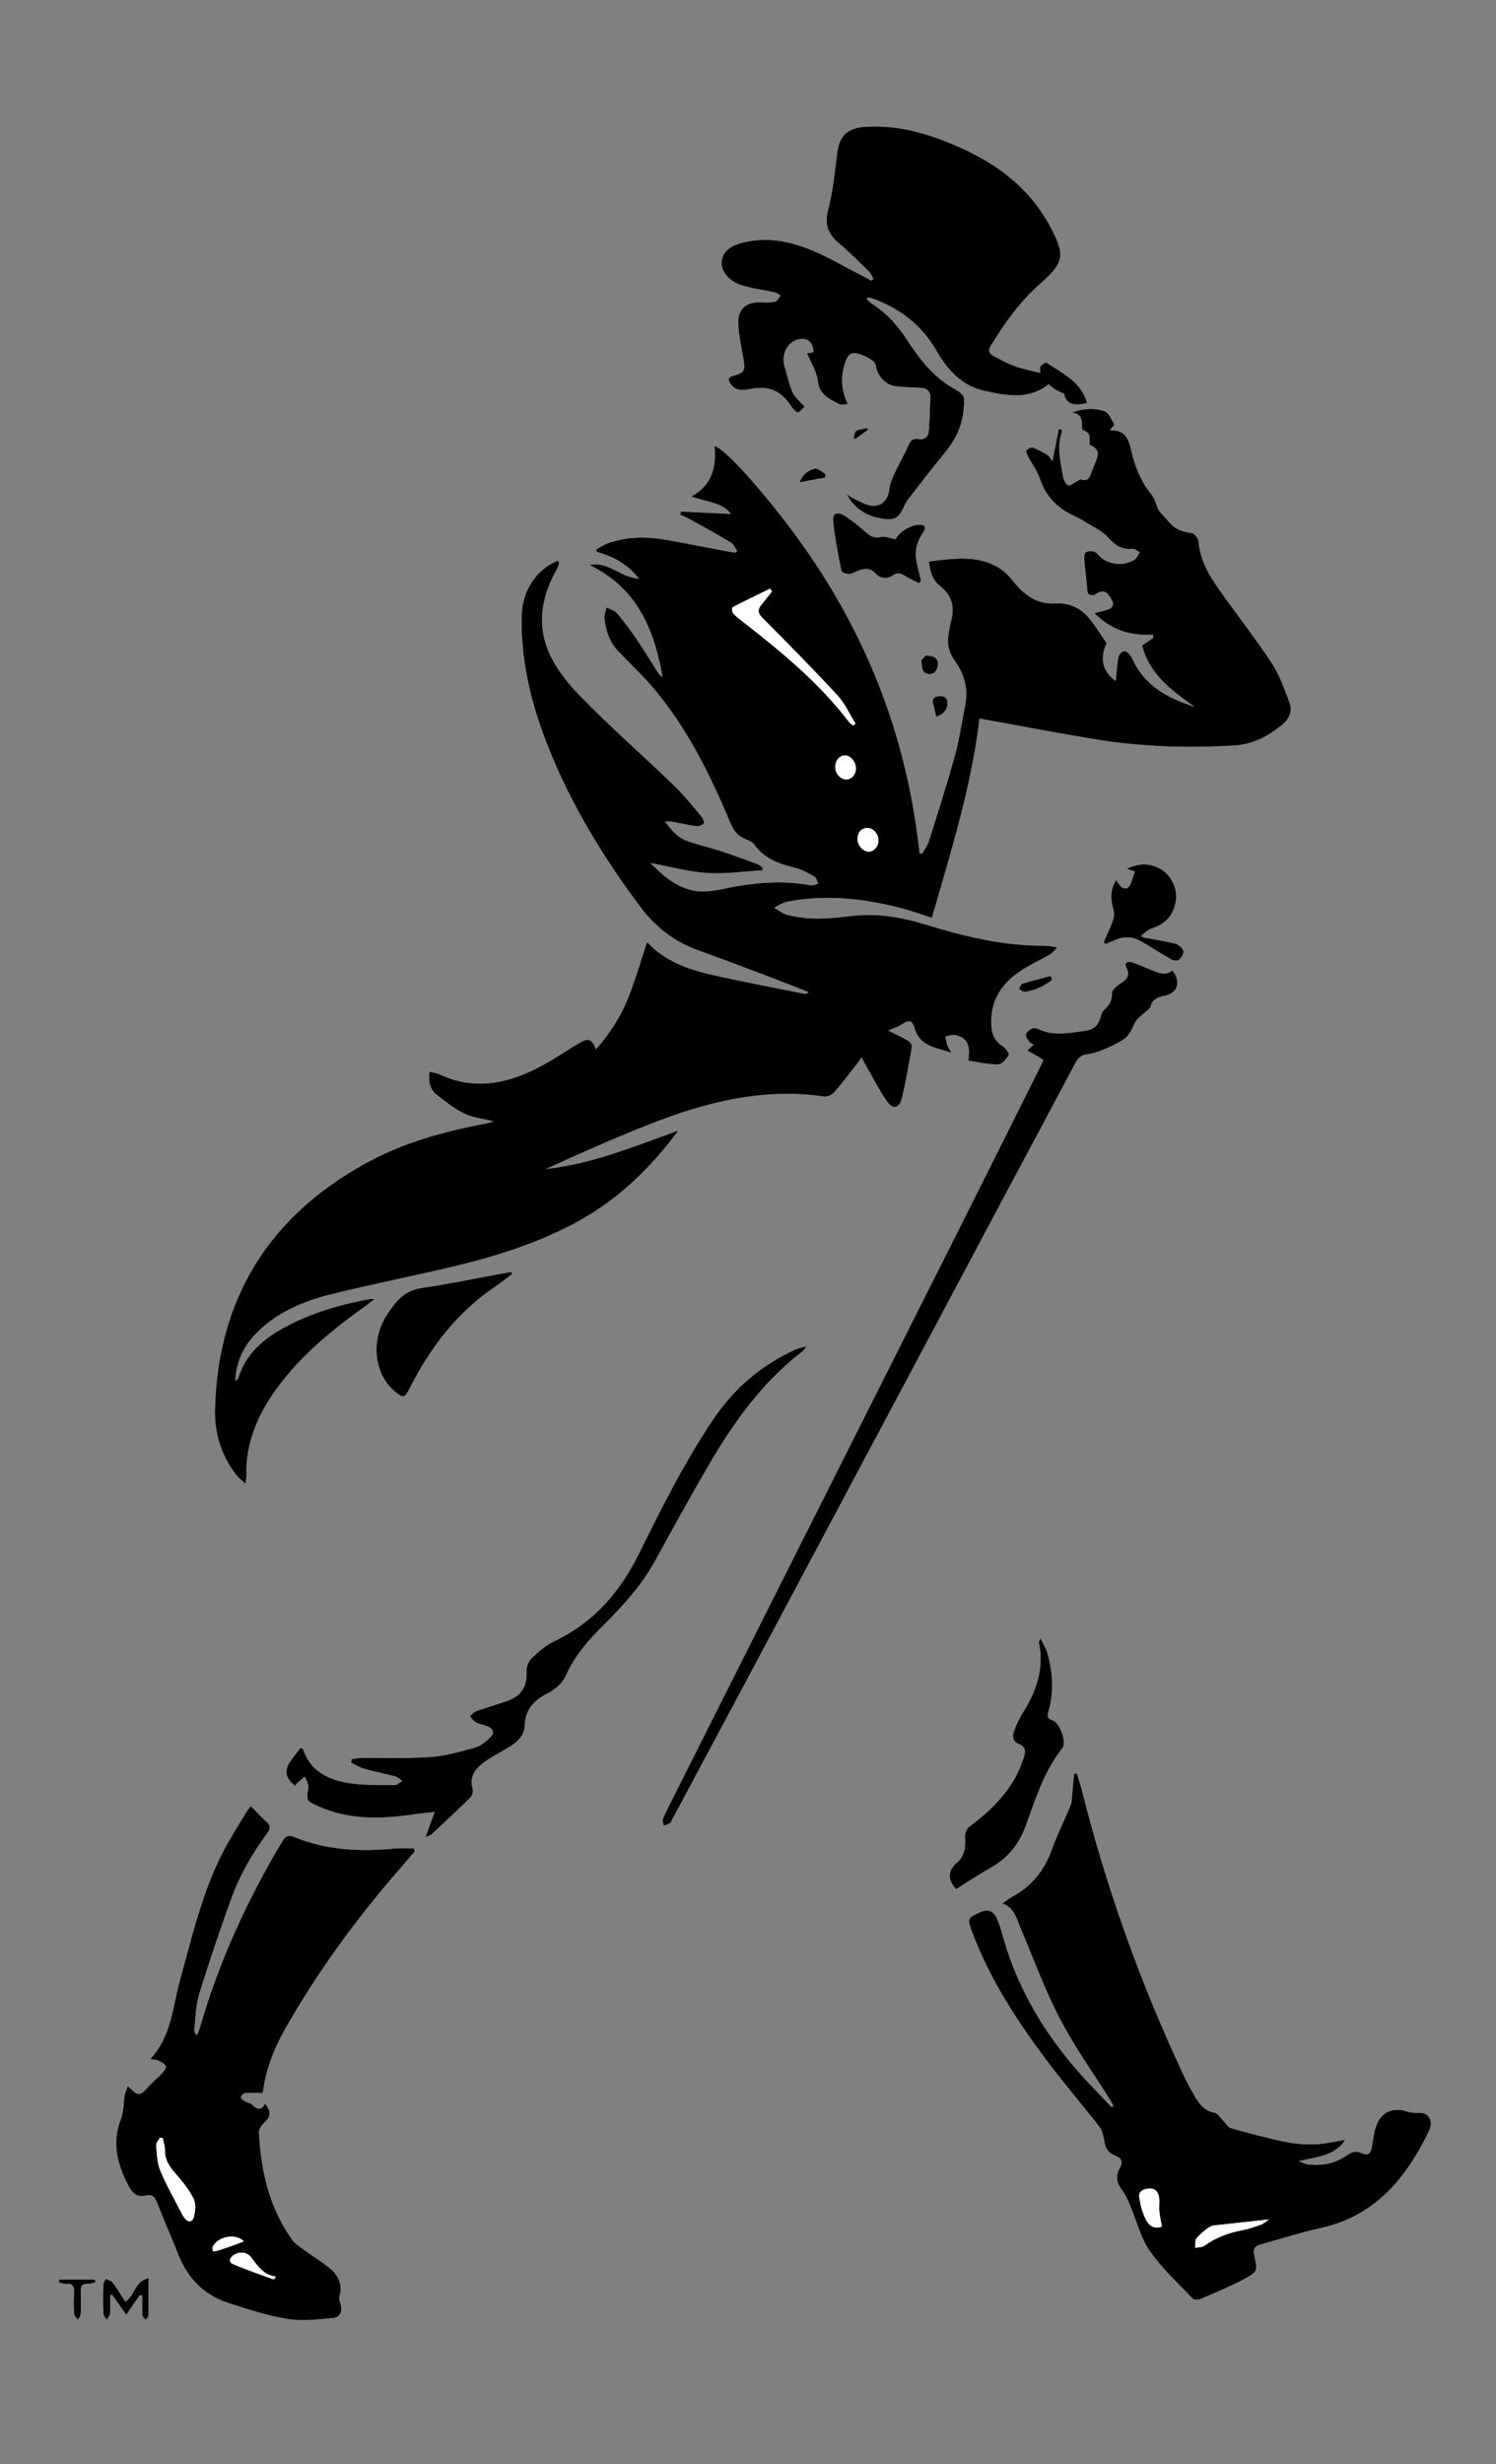 <?xml version="1.0" encoding="utf-8"?>
<!-- Generator: Adobe Illustrator 16.0.0, SVG Export Plug-In . SVG Version: 6.00 Build 0)  -->
<!DOCTYPE svg PUBLIC "-//W3C//DTD SVG 1.1//EN" "http://www.w3.org/Graphics/SVG/1.1/DTD/svg11.dtd">
<svg version="1.1" id="Capa_1" xmlns:x="http://ns.adobe.com/Extensibility/1.0/" xmlns:i="http://ns.adobe.com/AdobeIllustrator/10.0/" xmlns:graph="http://ns.adobe.com/Graphs/1.0/"
	 xmlns="http://www.w3.org/2000/svg" xmlns:xlink="http://www.w3.org/1999/xlink" x="0px" y="0px" width="263px" height="433px"
	 viewBox="0 0 263 433" enable-background="new 0 0 263 433" xml:space="preserve">
<rect x="0" y="0" width="263" height="433" fill="#808080" stroke="none"/>
<g>
	<path fill-rule="evenodd" clip-rule="evenodd" fill="#FFFFFF" d="M163.824,161.299c3.405-11.753,6.983-23.27,8.377-35.027
		c6.903,1.244,13.555,2.518,20.232,3.625c8.14,1.35,16.344,1.605,24.575,1.108c3.234-0.196,5.93-1.612,8.363-3.617
		c1.28-1.055,1.939-2.428,1.287-4.06c-0.907-2.259-1.678-4.642-2.991-6.655c-2.618-4.013-5.584-7.797-8.371-11.701
		c-2.12-2.968-4.287-5.909-4.58-9.765c-0.041-0.548-0.684-1.415-1.159-1.5c-1.645-0.293-2.982-0.625-4.182-2.128
		c-0.7-0.877-1.662-1.528-2.021-2.723c-0.208-0.695-0.498-1.425-0.947-1.98c-1.879-2.324-2.928-5.03-3.573-7.875
		c-0.445-1.963-1.128-3.424-3.439-3.369c-0.113,0.003-0.229-0.123-0.246-0.133c0.313-0.365,0.808-0.794,0.746-0.896
		c-0.494-0.841-0.939-2.073-1.692-2.332c-1.856-0.637-3.85-0.508-5.77,0.247c1.43,0.117,1.787,1.005,1.776,2.212
		c-0.002,0.305,0.041,0.854,0.16,0.882c1.503,0.35,1.187,1.538,1.178,2.527c1.458,0.667,1.729,1.348,1.16,2.748
		c-0.277,0.677-0.532,1.364-0.803,2.043c-0.328,0.814-0.544,1.753-1.822,1.31c-0.201-0.07-0.534,0.237-0.807,0.369
		c-0.511,0.248-1.2,0.825-1.487,0.667c-0.456-0.249-0.82-0.962-0.91-1.529c-0.423-2.63-1.137-5.27-0.171-7.936
		c0.031-0.084-0.089-0.223-0.138-0.336c-0.145-0.022-0.288-0.045-0.432-0.067c-0.363,1.805-0.726,3.61-1.127,5.606
		c-0.378-0.467-0.573-0.874-0.895-1.069c-0.806-0.49-1.64-0.967-2.523-1.275c-0.31-0.107-0.915,0.199-1.157,0.499
		c-0.135,0.169,0.149,0.739,0.329,1.084c0.679,1.303,1.595,2.521,2.052,3.894c0.987,2.958,2.9,4.972,5.63,6.323
		c0.744,0.368,1.502,0.721,2.202,1.162c1.44,0.904,3.094,1.639,4.198,2.86c1.226,1.354,2.397,2.143,4.237,1.954
		c0.405-0.042,0.859,0.376,1.29,0.582c-0.289,0.437-0.487,1.001-0.886,1.286c-1.639,1.171-4.409,0.974-5.943-0.349
		c-0.385-0.332-0.69-0.837-1.13-0.998c-0.447-0.164-1.109-0.159-1.499,0.071c-0.263,0.155-0.319,0.839-0.291,1.275
		c0.087,1.322,0.259,2.638,0.397,3.956c0.07,0.683,0.051,1.393,0.256,2.03c0.064,0.198,0.88,0.408,1.109,0.253
		c1.374-0.928,2.021-0.839,2.895,0.567c0.682,1.095,0.479,1.68-0.74,2.066c-0.558,0.177-1.133,0.3-2.14,0.561
		c2.987,3.026,6.39,4.015,10.316,3.783c-0.002,0.192-0.005,0.385-0.008,0.578c-0.645,0.443-1.29,0.886-1.926,1.322
		c1.273,5.089,5.224,7.938,9.225,10.773c-4.297-1.375-8.13-3.323-10.433-7.396c-0.318-0.563-0.534-1.193-0.914-1.706
		c-0.242-0.329-0.727-0.717-1.059-0.679c-0.346,0.041-0.823,0.508-0.919,0.875c-0.231,0.882-0.282,1.812-0.39,2.724
		c-0.06,0.503-0.089,1.011-0.145,1.649c-2.497-1.794-2.772-4.197-1.587-6.619c-1.2-1.727-2.068-3.233-3.186-4.526
		c-1.453-1.681-3.457-2.62-5.656-2.484c-3.412,0.211-5.651-1.469-7.625-3.936c-0.734-0.917-1.612-1.82-2.614-2.405
		c-3.851-2.245-7.981-1.507-12.181-1.035c0.184,1.757,0.646,3.28,1.936,4.289c2.154,1.684,2.645,3.762,1.933,6.282
		c-0.175,0.62-0.226,1.272-0.359,1.905c-0.384,1.813-0.072,3.429,1.043,4.973c1.688,2.338,2.397,4.965,1.819,7.858
		c-0.588,2.941-1.008,5.929-1.803,8.813c-1.397,5.061-3.004,10.065-4.577,15.076c-0.243,0.771-0.78,1.452-1.181,2.175
		c-0.149-0.038-0.299-0.075-0.448-0.113c-0.975-9.061-2.942-17.889-6.015-26.457c-3.1-8.645-7.25-16.771-12.306-24.425
		c-5.889-8.912-15.511-20.19-17.729-20.658c0.323,3.674-0.405,6.925-4.102,8.856c1.4,0.493,2.614,0.715,3.775,1.099
		c1.124,0.371,2.321,0.715,3.178,1.976c-3.085-0.148-5.928-0.285-8.767-0.421c-0.034,0.188-0.068,0.377-0.103,0.565
		c0.557,0.257,1.136,0.477,1.669,0.774c2.405,1.337,4.822,2.661,7.181,4.079c0.5,0.299,0.776,0.97,1.157,1.47
		c-0.094,0.109-0.187,0.219-0.278,0.329c-0.394-0.054-0.788-0.089-1.177-0.163c-3.809-0.716-7.605-1.496-11.426-2.141
		c-3.362-0.568-6.721-0.477-9.97,0.708c-0.679,0.248-1.292,0.682-1.936,1.03c0.015,0.136,0.031,0.271,0.046,0.406
		c2.865,0.813,5.396,2.109,7.473,4.743c-3.299-0.215-5.398-3.142-8.722-2.409c8.38,3.984,11.393,11.337,12.872,19.671
		c-0.442-0.24-0.712-0.594-0.951-0.967c-1.19-1.87-2.323-3.777-3.571-5.607c-1.091-1.598-2.25-3.159-3.5-4.634
		c-0.422-0.497-1.216-0.677-1.839-1.002c-0.129,0.643-0.423,1.304-0.358,1.927c0.223,2.147,0.873,4.149,2.42,5.761
		c2.143,2.231,4.409,4.359,6.389,6.726c5.835,6.971,9.787,15.046,13.288,23.355c0.553,1.31,1.226,2.329,2.568,2.887
		c0.628,0.261,1.366,0.569,1.735,1.085c1.779,2.493,4.395,3.343,7.178,4.042c1.177,0.294,2.289,0.923,3.354,1.535
		c0.342,0.197,0.435,0.825,0.643,1.256c-0.463,0.089-0.95,0.324-1.382,0.245c-4.427-0.812-8.817-0.552-13.22,0.225
		c-2.611,0.461-5.195,1.333-7.927,0.572c-2.815-0.785-4.87-2.576-6.949-4.708c3.458,0.645,6.652,1.552,9.892,1.76
		c3.239,0.207,6.522-0.284,9.784-0.468c0.018-0.151,0.035-0.302,0.051-0.452c-0.323-0.229-0.616-0.542-0.977-0.674
		c-2.199-0.805-4.402-1.608-6.629-2.335c-1.965-0.641-4.009-1.061-5.931-1.808c-1.484-0.577-2.521-1.816-3.629-3.308
		c0.629,0,0.902-0.042,1.16,0.006c1.447,0.272,2.884,0.617,4.341,0.817c0.42,0.058,1.031-0.172,1.293-0.488
		c0.15-0.181-0.116-0.891-0.384-1.205c-1.583-1.86-3.109-3.789-4.859-5.48c-5.572-5.386-11.439-10.481-16.809-16.058
		c-6.5-6.754-8.603-13.469-3.63-22.188c0.161-0.282,0.176-0.646,0.26-0.972c-0.092-0.094-0.184-0.188-0.276-0.282
		c-0.649,0.358-1.351,0.646-1.939,1.086c-3.035,2.268-4.353,5.34-4.389,9.107c-0.069,6.933,1.391,13.603,3.726,20.038
		c4.012,11.061,10.029,21.049,17.037,30.468c2.667,3.587,5.977,6.23,10.201,7.749c3.908,1.403,7.79,2.877,11.674,4.344
		c2.611,0.987,5.206,2.018,7.811,3.029c-0.301,0.303-0.521,0.339-0.729,0.297c-5.517-1.117-11.056-2.144-16.541-3.403
		c-3.466-0.795-6.841-1.966-9.654-4.301c-0.575-0.477-1.094-1.021-1.471-1.376c-1.12,3.355-2.07,6.727-3.376,9.955
		c-1.307,3.228-3.202,6.159-5.59,8.865c-0.734-1.801-1.387-2.027-2.9-1.117c-2.293,1.379-4.513,2.894-6.873,4.149
		c-5.701,3.031-11.586,4.274-17.778,1.377c-0.54-0.253-1.173-0.309-1.763-0.456c0.017,0.714-0.095,1.463,0.089,2.131
		c0.176,0.644,0.526,1.371,1.031,1.767c1.576,1.236,3.159,2.542,4.937,3.42c1.484,0.733,3.247,0.904,5.257,1.419
		c-0.737,0.195-1.147,0.333-1.569,0.413c-7.288,1.378-14.391,3.339-20.931,6.944c-16.995,9.367-25.956,23.728-26.487,43.166
		c-0.115,4.227,1.104,8.226,3.771,11.643c0.385,0.494,0.913,0.876,1.584,1.507c0.1-0.69,0.181-0.956,0.171-1.218
		c-0.195-5.862,1.972-10.916,5.349-15.539c4.364-5.975,10.038-10.541,16.011-14.779c0.31-0.221,0.596-0.477,1.142-0.914
		c-0.521,0-0.698-0.027-0.864,0.004c-5.249,0.961-10.324,2.443-15.037,5.013c-3.718,2.028-6.755,4.673-8.047,8.898
		c-0.041,0.13-0.219,0.216-0.501,0.479c0.138-3.77,1.737-6.594,4.24-8.943c3.608-3.387,8.076-5.184,12.764-6.336
		c6.944-1.707,13.963-3.1,20.923-4.744c7.786-1.838,15.388-4.206,22.448-8.099c7-3.861,12.587-9.255,17.521-15.903
		c-7.808,2.824-15.26,5.889-23.318,6.772c6.055-2.744,12.11-5.451,18.274-7.875c9.849-3.872,19.941-6.438,30.684-4.858
		c0.551,0.082,1.374-0.313,1.762-0.757c1.422-1.628,2.715-3.368,4.05-5.071c0.232-0.294,0.435-0.611,0.735-1.042
		c0.247,0.451,0.377,0.692,0.512,0.93c1.281,2.236,2.436,4.561,3.891,6.678c1.122,1.632,2.254,1.388,2.711-0.526
		c0.707-2.957,1.226-5.96,1.739-8.958c0.056-0.326-0.36-0.896-0.706-1.097c-1.116-0.65-2.301-1.18-3.441-1.747
		c0.902-0.404,1.698-0.64,2.355-1.081c1.234-0.829,1.842-0.819,2.252,0.623c0.953,3.349,3.939,3.418,6.441,4.345
		c-0.154-0.474-0.479-0.815-0.633-1.221c-0.198-0.519-0.262-1.09-0.382-1.639c0.599-0.091,1.242-0.372,1.786-0.239
		c2.064,0.505,2.659,1.669,2.243,4.497c1.747,0.25,3.504,0.678,5.256,0.661c0.653-0.006,1.415-0.973,1.875-1.668
		c0.131-0.198-0.516-1.151-0.998-1.465c-1.222-0.8-1.902-1.853-2.039-3.277c-0.405-4.239,1.411-7.458,4.777-9.807
		c1.732-1.208,3.702-2.068,5.53-3.146c0.479-0.282,0.826-0.787,1.234-1.189c-1.363-0.329-2.49-0.307-3.618-0.332
		c-6.713-0.146-13.157-1.744-19.525-3.7c-4.282-1.315-8.593-2.047-13.092-1.499c-3.762,0.459-7.552,0.789-11.28-0.222
		c-0.804-0.217-1.5-0.824-2.244-1.25c0.761-0.356,1.488-0.884,2.291-1.041c6.704-1.317,13.318-0.582,19.863,1.084
		C160.112,160.017,161.921,160.693,163.824,161.299z M176.225,334.494c2.219,0.852,2.505,2.74,3.2,4.373
		c2.258,5.301,4.226,10.75,6.876,15.848c2.545,4.896,5.802,9.424,8.739,14.117c0.253,0.402,0.476,0.824,0.711,1.238
		c-0.105,0.076-0.212,0.154-0.318,0.232c-0.999-1.047-1.986-2.105-2.996-3.141c-6.854-7.041-12.253-14.998-15.369-24.389
		c-0.596-1.793-1.009-3.652-1.7-5.404c-0.613-1.553-1.691-1.947-2.96-1.377c-2.288,1.027-2.367,1.174-1.635,3.166
		c3.218,8.771,8.313,16.455,13.919,23.822c2.768,3.637,5.75,7.105,8.547,10.721c0.519,0.668,0.729,1.645,0.885,2.514
		c0.201,1.111,0.513,2.016,1.67,2.484c1.52,0.617,1.704,1.045,0.967,2.5c-0.74,1.459-0.363,2.594,0.586,3.805
		c0.626,0.799,1.006,1.811,1.41,2.762c1.116,2.617,1.787,5.531,3.378,7.809c2.117,3.037,4.918,5.6,7.483,8.313
		c0.245,0.26,0.973,0.318,1.345,0.16c2.578-1.107,5.187-2.176,7.663-3.488c2.476-1.313,2.491-1.447,1.886-4.182
		c-0.265-1.195,0.089-1.688,1.173-1.979c3.517-0.947,6.987-2.084,10.538-2.869c9.542-2.111,14.97-8.746,18.962-16.982
		c0.892-1.838-0.021-3.338-1.7-3.252c-0.696,0.037-1.438-0.027-2.098-0.236c-2.657-0.84-4.702,0.127-5.535,2.803
		c-0.343,1.092-0.462,2.254-0.68,3.389c-0.261,1.34-0.637,1.604-1.876,1.092c-0.924-0.383-1.614-0.209-2.416,0.363
		c-2.08,1.486-4.462,1.936-6.977,1.641c-0.492-0.057-0.958-0.332-1.591-0.563c1.752-0.404,3.284-0.637,4.731-1.121
		c1.727-0.578,2.972-1.703,3.401-2.629c-1.641,0.268-3.354,0.713-5.083,0.781c-1.785,0.07-3.622-0.045-5.369-0.408
		c-3.239-0.67-6.439-1.545-9.631-2.426c-0.471-0.131-0.795-0.77-1.195-1.164c-0.55-0.541-1.043-1.424-1.678-1.547
		c-1.652-0.318-2.543-1.395-3.309-2.672c-0.712-1.184-1.388-2.398-1.977-3.648c-7.659-16.287-13.709-33.152-18.075-50.619
		c-0.226-0.9-0.544-1.777-0.819-2.664c-0.164,0.014-0.328,0.027-0.49,0.041c-0.107,1.207-0.207,2.418-0.325,3.625
		c-0.064,0.633-0.038,1.314-0.271,1.885c-1.083,2.645-2.374,5.207-3.342,7.891c-1.321,3.654-3.569,6.412-6.991,8.238
		C177.389,333.613,176.948,333.988,176.225,334.494z M141.883,62.079c0.705,1.732,1.715,3.276,1.908,4.916
		c0.283,2.425,2.032,3.114,3.709,4.008c0.357,0.192,0.904,0.028,1.548,0.028c-1.177-2.477-1.262-4.772-0.529-7.108
		c0.603-1.924,1.265-2.251,3.165-1.485c0.594,0.239,1.169,0.559,1.694,0.925c0.27,0.188,0.54,0.542,0.585,0.854
		c0.274,1.877,1.708,3.459,3.578,3.676c1.462,0.171,2.946,0.157,4.418,0.268c1.02,0.076,1.636,0.625,1.603,1.698
		c-0.061,1.889-0.139,3.778-0.243,5.666c-0.066,1.165-0.648,1.81-1.892,1.623c-0.95-0.144-1.374,0.305-1.743,1.157
		c-0.703,1.623-1.615,3.153-2.356,4.761c-0.426,0.926-0.88,1.91-0.985,2.903c-0.207,1.975-1.468,3.23-3.409,2.844
		c-1.05-0.208-2.022-0.822-3.015-1.287c-0.375-0.174-0.705-0.445-1.055-0.671c1.371,2.637,3.626,3.922,6.369,4.313
		c2.147,0.307,2.838-0.216,3.786-2.329c0.188-0.418,0.424-0.826,0.707-1.188c2.07-2.656,4.109-5.341,6.261-7.934
		c1.813-2.188,3.086-4.547,3.386-7.428c0.291-2.809,0.367-2.815-2.002-4.201c-3.499-2.047-5.838-5.198-7.996-8.49
		c-1.592-2.432-3.479-4.532-5.927-6.118c-0.388-0.251-0.719-0.593-1.118-0.93c0.255-0.172,0.338-0.276,0.398-0.263
		c0.312,0.069,0.622,0.146,0.921,0.258c4.7,1.76,8.45,4.685,10.974,9.072c1.979,3.438,4.496,6.219,8.575,7.101
		c3.816,0.825,7.64,1.605,11.164-1.199c0.408,0.327,0.807,0.713,1.267,0.997c0.457,0.282,0.976,0.463,1.457,0.685
		c0.27,1.71,1.622,2.263,3.95,1.631c0.016-0.044,0.054-0.094,0.042-0.13c-1.045-3.663-4.316-5.09-7.102-6.986
		c-0.145-0.1-0.809,0.348-1.046,0.675c-0.173,0.234-0.034,0.694-0.034,1.148c-1.576-0.406-3.07-0.68-4.482-1.189
		c-1.322-0.478-2.577-1.165-3.819-1.836c-0.785-0.423-0.871-1.026-0.362-1.842c2.427-3.887,5.007-7.613,8.499-10.681
		c4.476-3.932,4.595-5.125,1.778-10.413c-0.196-0.367-0.416-0.72-0.633-1.075c-3.865-6.416-9.715-10.366-16.461-13.177
		c-4.858-2.025-9.856-3.368-15.197-3.05c-3.266,0.194-4.682,1.582-5.069,4.799c-0.396,3.292-0.726,6.628-1.566,9.818
		c-0.671,2.55-0.028,4.217,1.86,5.813c1.864,1.577,3.589,3.319,5.337,5.027c0.342,0.333,0.512,0.841,0.761,1.269
		c-0.108,0.107-0.215,0.213-0.321,0.319c-0.626-0.327-1.249-0.661-1.879-0.982c-2.95-1.506-5.816-3.221-8.877-4.458
		c-3.756-1.519-7.729-2.279-11.789-1.257c-1.716,0.433-3.444,1.111-3.793,3.179c-0.267,1.583,1.025,3.454,3.209,4.22
		c1.927,0.676,4.018,0.879,6.024,1.333c0.394,0.089,0.744,0.375,1.114,0.571c-0.301,0.366-0.545,0.96-0.913,1.052
		c-0.786,0.195-1.64,0.203-2.457,0.155c-2.643-0.157-4.212,1.159-4.069,3.818c0.111,2.101,0.585,4.184,0.935,6.269
		c0.313,1.871,0.086,2.326-1.7,2.782c-1.116,0.284-1.066,0.846-0.491,1.588c0.839,1.083,2.035,1.04,3.172,0.807
		c3.416-0.7,5.602,0.196,7.487,3.126c0.268,0.417,0.931,1.052,1.106,0.966c0.542-0.269,0.938-0.835,1.145-1.041
		c-0.849-0.967-1.706-1.606-2.089-2.458c-0.617-1.369-0.891-2.889-1.365-4.328c-0.712-2.156,0.251-4.386,2.199-4.978
		c1.662-0.506,2.863,0.46,2.79,2.242C142.541,61.988,142.104,62.049,141.883,62.079z M26.407,361.84
		c0.558,0.102,1.036,0.096,1.419,0.281c0.506,0.246,1.206,0.57,1.324,0.998c0.101,0.367-0.437,0.986-0.806,1.389
		c-0.65,0.709-1.438,1.293-2.078,2.012c-1.708,1.914-1.904,1.943-3.776,0.074c-0.204,0.564-0.465,1.055-0.557,1.576
		c-0.246,1.4-0.16,2.916-0.669,4.203c-1.674,4.232-0.621,8.02,1.36,11.809c0.707,1.35,1.522,1.984,3.02,1.648
		c1.032-0.23,1.568,0.182,1.96,1.199c1.192,3.096,2.539,6.135,3.764,9.221c1.628,4.102,4.444,7.033,8.63,8.412
		c3.447,1.139,6.947,2.262,10.513,2.85c2.584,0.426,5.329,0.1,7.976-0.156c1.391-0.131,1.795-1.271,1.346-2.611
		c-0.123-0.367-0.25-0.816-0.152-1.164c0.596-2.109-0.188-3.764-1.771-5.027c-1.584-1.262-3.324-2.326-4.966-3.52
		c-0.586-0.426-1.193-0.891-1.608-1.471c-4.01-5.609-5.442-12.039-5.816-18.773c-0.031-0.545,0.394-1.273,0.833-1.654
		c1.221-1.061,1.391-1.957,0.268-3.451c-0.69,1.291-1.458,1.014-2.311,0.164c-0.303-0.303-0.847-0.344-1.238-0.578
		c-0.288-0.172-0.708-0.467-0.702-0.697c0.007-0.264,0.404-0.711,0.663-0.736c0.981-0.086,1.976-0.033,3.121-0.033
		c-0.034,0.104,0.048-0.059,0.071-0.232c0.537-3.797,1.847-7.355,3.709-10.664c5.839-10.379,12.869-19.918,20.694-28.883
		c0.773-0.887,1.535-1.783,2.301-2.676c-0.054-0.174-0.108-0.346-0.162-0.521c-1.089,0-2.186-0.088-3.266,0.016
		c-6.092,0.572-12.089,0.346-17.829-2.049c-0.999-0.416-1.51-0.104-2.019,0.746c-6.16,10.307-11.151,21.127-14.48,32.688
		c-0.144,0.498-0.376,0.969-0.566,1.453c-0.366-0.393-0.483-0.736-0.444-1.061c0.247-2.059,0.248-4.201,0.849-6.156
		c1.722-5.592,3.61-11.135,5.588-16.643c1.504-4.189,3.71-8.041,6.359-11.627c0.528-0.713,0.719-1.316-0.084-2.025
		c-0.947-0.832-1.784-1.787-2.766-2.789c-0.182,0.232-0.492,0.557-0.718,0.932c-1.354,2.254-2.786,4.467-4.009,6.791
		c-3.755,7.129-5.541,14.934-7.68,22.621C30.36,352.543,30.189,357.809,26.407,361.84z M183.414,186.214
		c-0.121,0.316-0.196,0.58-0.318,0.821c-4.724,9.449-9.436,18.904-14.179,28.343c-9.635,19.169-19.288,38.329-28.933,57.495
		c-7.053,14.014-14.097,28.033-21.145,42.049c-0.786,1.566-1.595,3.123-2.309,4.721c-0.141,0.313,0.111,0.803,0.182,1.209
		c0.381-0.168,0.798-0.289,1.131-0.527c0.201-0.145,0.271-0.471,0.401-0.715c4.527-8.461,9.063-16.916,13.579-25.385
		c10.854-20.355,21.7-40.715,32.545-61.078c8.283-15.555,16.55-31.121,24.865-46.659c0.276-0.516,0.958-1.057,1.513-1.133
		c2.299-0.316,4.301-1.294,6.297-2.379c1.267-0.688,1.816-1.712,2.37-3.021c0.478-1.128,1.816-1.891,2.772-2.818
		c0.03-0.029,0.038-0.083,0.05-0.128c0.308-1.212,1.059-1.741,2.327-1.97c2.504-0.45,3.136-2.419,1.544-4.522
		c-1.265,1.07-2.503,0.423-3.75-0.081c-1.149-0.466-2.278-0.999-3.461-1.356c-0.711-0.216-1.292,0.181-0.87,0.983
		c0.746,1.418,0.007,2.078-1.073,2.789c-0.61,0.401-1.461,1.093-1.456,1.646c0.016,1.316-0.491,2.181-1.398,2.985
		c-0.255,0.225-0.43,0.604-0.516,0.944c-0.45,1.777-1.18,2.506-2.953,2.747c-2.738,0.372-5.487,0.943-8.166-0.352
		c-0.307-0.149-0.804-0.213-1.072-0.063c-0.433,0.24-0.965,0.649-1.046,1.067c-0.074,0.382,0.36,0.892,0.641,1.299
		c0.127,0.187,0.42,0.261,0.732,0.439c-0.378,0.359-0.661,0.628-1.112,1.058C181.575,185.171,182.432,185.657,183.414,186.214z
		 M61.811,309.152c-0.024,0.205-0.048,0.41-0.073,0.613c0.761,0.365,1.491,0.846,2.291,1.07c1.819,0.514,3.682,0.869,5.508,1.359
		c0.431,0.115,0.787,0.506,1.177,0.77c-0.438,0.256-0.88,0.734-1.316,0.73c-2.667-0.031-5.373,0.08-7.99-0.338
		c-3.623-0.576-6.842-2.029-8.136-5.951c-0.032-0.098-0.211-0.148-0.431-0.287c-0.561,0.738-1.119,1.457-1.659,2.191
		c-1.296,1.76-1.088,3.123,0.731,4.553c0.091-0.158,0.146-0.342,0.268-0.451c0.457-0.412,0.937-0.799,1.407-1.195
		c0.222,0.648,0.711,1.34,0.616,1.938c-0.354,2.234-0.451,2.281,1.689,3.248c5.39,2.432,11.021,2.301,16.709,1.457
		c1.153-0.17,2.317-0.27,3.812-0.439c-0.593,1.629-1.046,2.875-1.606,4.418c0.578-0.246,0.865-0.291,1.04-0.455
		c2.292-2.143,4.593-4.277,6.825-6.482c0.329-0.326,0.547-1.064,0.423-1.5c-0.7-2.469,0.729-3.855,2.474-5.041
		c1.333-0.906,2.793-1.621,4.15-2.492c1.313-0.846,2.486-1.893,2.516-3.596c0.052-2.82,1.665-4.473,3.982-5.658
		c1.485-0.758,2.684-1.824,3.365-3.357c1.475-3.314,3.81-5.975,6.344-8.488c3.518-3.486,6.838-7.119,9.253-11.502
		c3.118-5.658,6.208-11.333,9.478-16.904c4.41-7.524,9.45-14.564,16.491-19.932c0.16-0.123,0.25-0.342,0.624-0.873
		c-0.921,0.283-1.487,0.391-1.996,0.624c-5.98,2.737-10.773,6.832-14.446,12.319c-4.973,7.427-8.982,15.375-12.916,23.365
		c-3.32,6.742-7.915,12.18-14.84,15.48c-1.505,0.717-2.86,1.859-4.079,3.023c-0.583,0.559-0.999,1.641-0.947,2.451
		c0.171,2.631-1.005,4.236-3.361,5.084c-1.775,0.637-3.601,1.133-5.378,1.768c-0.461,0.164-0.823,0.607-1.231,0.924
		c0.365,0.375,0.669,0.861,1.109,1.096c0.601,0.318,1.319,0.406,1.962,0.656c1.098,0.426,1.345,1.186,0.5,2
		c-0.745,0.719-1.639,1.473-2.599,1.742c-2.564,0.715-5.178,1.48-7.812,1.67c-4.08,0.295-8.192,0.121-12.292,0.168
		C62.901,308.934,62.357,309.074,61.811,309.152z M182.897,287.867c-0.184,0.543-0.279,0.676-0.257,0.783
		c0.965,4.5-0.416,8.453-2.753,12.219c-0.628,1.01-1.159,2.104-1.579,3.219c-0.34,0.895-0.372,1.939,0.743,2.352
		c1.187,0.438,1.297,1.307,0.995,2.219c-0.443,1.344-0.97,2.689-1.672,3.912c-1.913,3.336-4.652,5.941-7.699,8.232
		c-0.774,0.58-1.08,1.189-1.007,2.205c0.118,1.627-0.137,3.244-1.503,4.396c-1.532,1.295-1.62,2.945-0.077,4.584
		c2.076-1.291,4.143-2.67,6.295-3.896c2.868-1.639,4.768-4.061,5.886-7.088c1.774-4.795,3.254-9.707,6.508-13.816
		c0.809-1.021-0.482-4.465-1.717-4.861c-0.897-0.287-0.987-0.756-0.748-1.563c1.026-3.471,0.78-6.938-0.209-10.365
		C183.877,289.617,183.401,288.904,182.897,287.867z M90.069,223.879c-0.05-0.099-0.101-0.197-0.151-0.296
		c-0.223,0.01-0.452-0.005-0.669,0.035c-5.03,0.922-10.04,1.972-15.097,2.722c-2.28,0.34-3.801,1.454-5.056,3.197
		c-0.431,0.597-0.879,1.187-1.262,1.814c-2.727,4.473-1.996,10.261,1.657,13.233c1.423,1.157,1.652,1.106,2.485-0.54
		c3.612-7.145,8.331-13.357,15.032-17.911C88.056,225.422,89.05,224.633,90.069,223.879z M194.021,165.582
		c0.107,0.104,0.217,0.208,0.324,0.312c0.494-0.197,1-0.367,1.48-0.597c1.515-0.728,3.075-0.773,4.525,0.006
		c1.896,1.02,3.683,2.243,5.56,3.302c0.376,0.212,1.136,0.29,1.38,0.064c0.418-0.385,0.881-1.153,0.752-1.589
		c-0.156-0.522-0.855-1.098-1.421-1.24c-1.889-0.475-3.822-0.766-5.738-1.128c-0.079-0.108-0.159-0.218-0.239-0.327
		c0.605-0.416,1.158-1.004,1.828-1.217c2.397-0.763,3.822-2.327,4.235-4.785c0.362-2.169-0.771-4.57-2.684-5.665
		c-1.879-1.075-3.793-1.077-5.918-0.041c0.625,0.211,1.021,0.344,1.403,0.474c-0.291,0.844-0.492,1.587-0.796,2.285
		c-0.37,0.841-1.012,0.88-1.665,0.335c-0.297-0.248-0.483-0.629-0.841-1.114c-1.049,1.747-1.001,3.381-0.481,5.12
		c0.175,0.588,0.155,1.335-0.048,1.915C195.215,163.02,194.584,164.289,194.021,165.582z M161.542,102.472
		c0.128-0.132,0.253-0.265,0.38-0.397c-0.105-0.427-0.217-0.853-0.313-1.28c-0.195-0.852-0.45-1.697-0.558-2.561
		c-0.209-1.668,0.238-3.179,1.175-4.588c0.306-0.46,0.841-1.283-0.335-1.438c-1.517-0.202-3.935,1.331-4.43,2.551
		c-0.918-0.158-1.842-0.575-2.624-0.39c-1.145,0.271-1.809-0.147-2.584-0.813c-1.219-1.046-2.456-2.101-3.814-2.945
		c-1.269-0.788-2.108-0.388-1.967,1.02c0.289,2.916,0.871,5.805,1.443,8.683c0.056,0.28,0.875,0.56,1.343,0.565
		c0.469,0.005,0.942-0.333,1.414-0.519c1.16-0.459,2.206-0.687,3.253,0.427c0.81,0.862,2.005,1.088,3.033,0.334
		c0.81-0.595,1.379-0.371,2.098,0.074C159.846,101.682,160.711,102.051,161.542,102.472z M22.042,404.486
		c-0.762-1.17-1.443-2.318-2.239-3.377c-0.248-0.33-0.806-0.426-1.222-0.629c-0.148,0.344-0.415,0.686-0.424,1.033
		c-0.045,1.703-0.056,3.41,0.006,5.113c0.012,0.35,0.385,0.689,0.592,1.033c0.2-0.348,0.547-0.686,0.573-1.045
		c0.077-1.076,0.028-2.162,0.028-3.242c0.112-0.039,0.226-0.076,0.338-0.115c0.798,1.119,1.597,2.238,2.502,3.508
		c0.873-1.262,1.633-2.365,2.394-3.467c0.137,0.033,0.274,0.068,0.41,0.104c0,1.168-0.036,2.338,0.028,3.504
		c0.015,0.258,0.386,0.498,0.592,0.746c0.164-0.234,0.463-0.465,0.467-0.701c0.037-2.111,0.021-4.225,0.021-6.594
		C23.692,400.83,23.727,403.373,22.042,404.486z M10.41,400.602c-0.038,0.15-0.074,0.301-0.111,0.451
		c0.401,0.104,0.816,0.338,1.2,0.291c1.272-0.146,1.601,0.43,1.524,1.594c-0.081,1.236-0.063,2.484,0.013,3.721
		c0.021,0.344,0.409,0.662,0.629,0.992c0.181-0.318,0.504-0.629,0.518-0.953c0.06-1.377,0.064-2.758,0.017-4.137
		c-0.031-0.896,0.313-1.244,1.208-1.211c0.447,0.016,0.902-0.172,1.354-0.268c-0.027-0.16-0.053-0.32-0.081-0.48
		C14.59,400.602,12.5,400.602,10.41,400.602z M184.952,172.182c-0.071-0.226-0.144-0.45-0.216-0.676
		c-1.682,0.442-3.374,0.851-5.036,1.362c-0.257,0.081-0.37,0.631-0.552,0.963c0.346,0.165,0.716,0.508,1.032,0.464
		C181.976,174.046,183.559,173.295,184.952,172.182z M162.755,115.192c-0.193,0.243-0.866,0.736-0.798,1.083
		c0.165,0.841,0.039,2.122,1.364,2.177c1.048,0.043,1.519-0.742,1.55-1.723C164.91,115.582,164.14,115.274,162.755,115.192z
		 M164.587,125.947c1.317-0.426,1.988-1.217,1.98-2.451c-0.006-0.949-0.69-1.252-1.531-1.151c-0.819,0.097-1.256,0.515-0.983,1.425
		C164.249,124.429,164.383,125.106,164.587,125.947z M145.038,83.927c0.034-0.21,0.067-0.42,0.103-0.631
		c-0.634-0.342-1.36-1.069-1.878-0.942c-1.023,0.253-2.062,0.833-2.716,2.398C142.311,84.428,143.674,84.178,145.038,83.927z
		 M152.572,75.55c-0.023-0.108-0.047-0.216-0.071-0.324c-0.657,0.149-1.382,0.178-1.947,0.494c-0.313,0.174-0.357,0.829-0.522,1.267
		c0.111,0.051,0.223,0.103,0.333,0.154C151.101,76.611,151.835,76.08,152.572,75.55z"/>
	<path fill-rule="evenodd" clip-rule="evenodd" d="M163.824,161.299c-1.903-0.606-3.712-1.282-5.57-1.754
		c-6.545-1.666-13.159-2.401-19.863-1.084c-0.803,0.157-1.53,0.685-2.291,1.041c0.744,0.426,1.44,1.033,2.244,1.25
		c3.729,1.01,7.519,0.681,11.28,0.222c4.499-0.549,8.81,0.183,13.092,1.499c6.368,1.956,12.813,3.554,19.525,3.7
		c1.128,0.025,2.255,0.003,3.618,0.332c-0.408,0.402-0.755,0.907-1.234,1.189c-1.828,1.078-3.798,1.937-5.53,3.146
		c-3.366,2.349-5.183,5.568-4.777,9.807c0.137,1.424,0.817,2.478,2.039,3.277c0.482,0.314,1.129,1.268,0.998,1.465
		c-0.46,0.696-1.222,1.662-1.875,1.668c-1.752,0.017-3.509-0.411-5.256-0.661c0.416-2.828-0.179-3.992-2.243-4.497
		c-0.544-0.133-1.188,0.148-1.786,0.239c0.12,0.548,0.184,1.12,0.382,1.639c0.154,0.405,0.479,0.747,0.633,1.221
		c-2.502-0.926-5.488-0.996-6.441-4.345c-0.41-1.442-1.018-1.452-2.252-0.623c-0.657,0.44-1.453,0.676-2.355,1.081
		c1.141,0.567,2.325,1.097,3.441,1.747c0.346,0.201,0.762,0.771,0.706,1.097c-0.514,2.998-1.032,6-1.739,8.958
		c-0.457,1.914-1.589,2.159-2.711,0.526c-1.455-2.117-2.609-4.442-3.891-6.678c-0.135-0.237-0.265-0.479-0.512-0.93
		c-0.301,0.431-0.503,0.748-0.735,1.042c-1.335,1.703-2.628,3.442-4.05,5.071c-0.388,0.443-1.211,0.838-1.762,0.757
		c-10.742-1.579-20.835,0.986-30.684,4.858c-6.165,2.424-12.22,5.131-18.274,7.875c8.058-0.883,15.511-3.948,23.318-6.772
		c-4.935,6.648-10.521,12.042-17.521,15.903c-7.06,3.893-14.662,6.261-22.448,8.099c-6.96,1.645-13.979,3.037-20.923,4.744
		c-4.688,1.152-9.156,2.949-12.764,6.336c-2.503,2.35-4.103,5.174-4.24,8.943c0.282-0.264,0.46-0.35,0.501-0.479
		c1.292-4.226,4.329-6.87,8.047-8.898c4.712-2.569,9.788-4.052,15.037-5.013c0.166-0.031,0.342-0.004,0.864-0.004
		c-0.546,0.438-0.832,0.693-1.142,0.914c-5.973,4.238-11.646,8.805-16.011,14.779c-3.377,4.623-5.544,9.677-5.349,15.539
		c0.01,0.262-0.071,0.527-0.171,1.218c-0.672-0.631-1.2-1.013-1.584-1.507c-2.667-3.417-3.887-7.416-3.771-11.643
		c0.531-19.438,9.492-33.798,26.487-43.166c6.54-3.604,13.643-5.565,20.931-6.944c0.422-0.08,0.833-0.218,1.569-0.413
		c-2.01-0.515-3.772-0.686-5.257-1.419c-1.777-0.878-3.36-2.184-4.937-3.42c-0.504-0.396-0.854-1.123-1.031-1.767
		c-0.184-0.668-0.072-1.417-0.089-2.131c0.59,0.147,1.223,0.202,1.763,0.456c6.192,2.897,12.077,1.653,17.778-1.377
		c2.36-1.255,4.58-2.77,6.873-4.149c1.513-0.91,2.166-0.684,2.9,1.117c2.388-2.706,4.284-5.637,5.59-8.865
		c1.306-3.228,2.256-6.6,3.376-9.955c0.377,0.354,0.896,0.899,1.471,1.376c2.813,2.334,6.188,3.505,9.654,4.301
		c5.485,1.259,11.024,2.287,16.541,3.403c0.207,0.042,0.428,0.006,0.729-0.297c-2.604-1.011-5.199-2.042-7.811-3.029
		c-3.884-1.467-7.766-2.941-11.674-4.344c-4.224-1.518-7.534-4.161-10.201-7.749c-7.007-9.418-13.024-19.407-17.037-30.468
		c-2.335-6.435-3.795-13.105-3.726-20.038c0.036-3.767,1.354-6.84,4.389-9.107c0.588-0.44,1.29-0.728,1.939-1.086
		c0.092,0.094,0.185,0.188,0.276,0.282c-0.083,0.326-0.099,0.69-0.26,0.972c-4.973,8.719-2.871,15.434,3.63,22.188
		c5.369,5.577,11.236,10.672,16.809,16.058c1.75,1.692,3.276,3.621,4.859,5.48c0.268,0.313,0.534,1.024,0.384,1.205
		c-0.262,0.315-0.873,0.545-1.293,0.488c-1.457-0.2-2.894-0.545-4.341-0.817c-0.258-0.048-0.531-0.006-1.16-0.006
		c1.108,1.492,2.145,2.731,3.629,3.308c1.922,0.747,3.966,1.167,5.931,1.808c2.227,0.727,4.43,1.53,6.629,2.335
		c0.36,0.131,0.653,0.445,0.977,0.674c-0.016,0.15-0.033,0.301-0.051,0.452c-3.262,0.185-6.545,0.675-9.784,0.468
		c-3.239-0.208-6.434-1.115-9.892-1.76c2.079,2.131,4.134,3.923,6.949,4.708c2.731,0.761,5.315-0.111,7.927-0.572
		c4.402-0.777,8.793-1.036,13.22-0.225c0.432,0.079,0.919-0.156,1.382-0.245c-0.208-0.431-0.301-1.059-0.643-1.256
		c-1.064-0.611-2.177-1.24-3.354-1.535c-2.783-0.699-5.398-1.549-7.178-4.042c-0.369-0.516-1.107-0.824-1.735-1.085
		c-1.343-0.559-2.016-1.578-2.568-2.887c-3.501-8.309-7.453-16.384-13.288-23.355c-1.98-2.367-4.247-4.495-6.389-6.726
		c-1.548-1.611-2.197-3.614-2.42-5.761c-0.065-0.623,0.229-1.284,0.358-1.927c0.623,0.325,1.417,0.505,1.839,1.002
		c1.25,1.475,2.41,3.036,3.5,4.634c1.248,1.83,2.381,3.738,3.571,5.607c0.239,0.374,0.509,0.728,0.951,0.967
		c-1.479-8.334-4.492-15.688-12.872-19.671c3.324-0.733,5.423,2.194,8.722,2.409c-2.076-2.634-4.608-3.93-7.473-4.743
		c-0.016-0.135-0.031-0.271-0.046-0.406c0.644-0.348,1.257-0.783,1.936-1.03c3.249-1.184,6.607-1.276,9.97-0.708
		c3.82,0.645,7.617,1.425,11.426,2.141c0.389,0.074,0.783,0.109,1.177,0.163c0.092-0.11,0.185-0.22,0.278-0.329
		c-0.381-0.5-0.657-1.17-1.157-1.47c-2.358-1.417-4.775-2.741-7.181-4.079c-0.533-0.297-1.112-0.518-1.669-0.774
		c0.034-0.188,0.068-0.377,0.103-0.565c2.839,0.136,5.682,0.272,8.767,0.421c-0.856-1.26-2.054-1.605-3.178-1.976
		c-1.161-0.384-2.375-0.606-3.775-1.099c3.696-1.931,4.425-5.182,4.102-8.856c2.219,0.468,11.841,11.746,17.729,20.658
		c5.056,7.654,9.206,15.78,12.306,24.425c3.072,8.568,5.04,17.396,6.015,26.457c0.149,0.038,0.299,0.075,0.448,0.113
		c0.4-0.724,0.938-1.404,1.181-2.175c1.573-5.011,3.18-10.015,4.577-15.076c0.795-2.884,1.215-5.872,1.803-8.813
		c0.578-2.893-0.131-5.521-1.819-7.858c-1.115-1.543-1.427-3.159-1.043-4.973c0.134-0.632,0.185-1.285,0.359-1.905
		c0.712-2.52,0.222-4.598-1.933-6.282c-1.289-1.008-1.752-2.531-1.936-4.289c4.199-0.472,8.33-1.21,12.181,1.035
		c1.002,0.584,1.88,1.488,2.614,2.405c1.974,2.467,4.213,4.147,7.625,3.936c2.199-0.136,4.203,0.803,5.656,2.484
		c1.117,1.293,1.985,2.799,3.186,4.526c-1.186,2.422-0.91,4.825,1.587,6.619c0.056-0.638,0.085-1.146,0.145-1.649
		c0.107-0.912,0.158-1.842,0.39-2.724c0.096-0.366,0.573-0.833,0.919-0.875c0.332-0.038,0.816,0.35,1.059,0.679
		c0.38,0.512,0.596,1.143,0.914,1.706c2.303,4.074,6.136,6.022,10.433,7.396c-4.001-2.835-7.951-5.684-9.225-10.773
		c0.636-0.436,1.281-0.879,1.926-1.322c0.003-0.193,0.006-0.385,0.008-0.578c-3.927,0.232-7.329-0.756-10.316-3.783
		c1.007-0.261,1.582-0.384,2.14-0.561c1.22-0.386,1.422-0.971,0.74-2.066c-0.874-1.406-1.521-1.495-2.895-0.567
		c-0.229,0.155-1.045-0.055-1.109-0.253c-0.205-0.637-0.186-1.348-0.256-2.03c-0.139-1.318-0.311-2.634-0.397-3.956
		c-0.028-0.436,0.028-1.12,0.291-1.275c0.39-0.23,1.052-0.235,1.499-0.071c0.439,0.16,0.745,0.666,1.13,0.998
		c1.534,1.323,4.305,1.52,5.943,0.349c0.398-0.285,0.597-0.85,0.886-1.286c-0.431-0.206-0.885-0.624-1.29-0.582
		c-1.84,0.189-3.012-0.599-4.237-1.954c-1.104-1.222-2.758-1.956-4.198-2.86c-0.7-0.441-1.458-0.794-2.202-1.162
		c-2.729-1.351-4.643-3.365-5.63-6.323c-0.457-1.373-1.373-2.591-2.052-3.894c-0.18-0.345-0.464-0.915-0.329-1.084
		c0.242-0.3,0.848-0.606,1.157-0.499c0.884,0.308,1.718,0.785,2.523,1.275c0.321,0.196,0.517,0.603,0.895,1.069
		c0.401-1.997,0.764-3.801,1.127-5.606c0.144,0.022,0.287,0.045,0.432,0.067c0.049,0.113,0.169,0.252,0.138,0.336
		c-0.966,2.667-0.252,5.306,0.171,7.936c0.09,0.567,0.454,1.281,0.91,1.529c0.287,0.158,0.977-0.419,1.487-0.667
		c0.272-0.132,0.605-0.439,0.807-0.369c1.278,0.443,1.494-0.496,1.822-1.31c0.271-0.68,0.525-1.366,0.803-2.043
		c0.569-1.4,0.298-2.081-1.16-2.748c0.009-0.989,0.325-2.178-1.178-2.527c-0.119-0.028-0.162-0.577-0.16-0.882
		c0.011-1.207-0.347-2.095-1.776-2.212c1.92-0.755,3.913-0.884,5.77-0.247c0.753,0.258,1.198,1.491,1.692,2.332
		c0.062,0.103-0.434,0.531-0.746,0.896c0.017,0.01,0.133,0.136,0.246,0.133c2.312-0.056,2.994,1.405,3.439,3.369
		c0.646,2.845,1.694,5.551,3.573,7.875c0.449,0.555,0.739,1.285,0.947,1.98c0.359,1.195,1.321,1.846,2.021,2.723
		c1.199,1.503,2.537,1.834,4.182,2.128c0.476,0.085,1.118,0.951,1.159,1.5c0.293,3.856,2.46,6.797,4.58,9.765
		c2.787,3.903,5.753,7.688,8.371,11.701c1.313,2.013,2.084,4.396,2.991,6.655c0.652,1.631-0.007,3.005-1.287,4.06
		c-2.434,2.004-5.129,3.42-8.363,3.617c-8.231,0.497-16.436,0.242-24.575-1.108c-6.678-1.107-13.329-2.381-20.232-3.625
		C170.808,138.029,167.229,149.546,163.824,161.299z M135.709,103.958c-0.104-0.174-0.209-0.348-0.313-0.521
		c-2.206,1.082-4.422,2.146-6.6,3.283c-0.134,0.07-0.107,0.845,0.091,1.067c0.521,0.576,1.166,1.043,1.785,1.526
		c6.744,5.258,13.33,10.681,18.569,17.535c0.194,0.254,0.489,0.43,0.738,0.642c0.144-0.108,0.286-0.216,0.429-0.323
		c-1.06-1.684-1.895-3.578-3.222-5.014c-4.287-4.633-8.729-9.126-13.181-13.604c-0.823-0.827-0.816-1.438-0.177-2.239
		C134.455,105.525,135.082,104.741,135.709,103.958z M150.467,135.003c-0.013-1.183-1.005-2.3-1.998-2.247
		c-0.921,0.049-1.664,0.987-1.635,2.061c0.032,1.136,0.938,2.151,1.93,2.163C149.705,136.991,150.479,136.093,150.467,135.003z
		 M154.443,147.75c0.036-1.152-0.932-2.28-1.971-2.243c-1.133,0.038-1.619,0.769-1.706,1.793c-0.095,1.125,0.872,2.293,1.885,2.362
		C153.551,149.722,154.411,148.804,154.443,147.75z"/>
	<path fill-rule="evenodd" clip-rule="evenodd" d="M176.225,334.494c0.724-0.506,1.164-0.881,1.665-1.148
		c3.422-1.826,5.67-4.584,6.991-8.238c0.968-2.684,2.259-5.246,3.342-7.891c0.232-0.57,0.206-1.252,0.271-1.885
		c0.118-1.207,0.218-2.418,0.325-3.625c0.162-0.014,0.326-0.027,0.49-0.041c0.275,0.887,0.594,1.764,0.819,2.664
		c4.366,17.467,10.416,34.332,18.075,50.619c0.589,1.25,1.265,2.465,1.977,3.648c0.766,1.277,1.656,2.354,3.309,2.672
		c0.635,0.123,1.128,1.006,1.678,1.547c0.4,0.395,0.725,1.033,1.195,1.164c3.191,0.881,6.392,1.756,9.631,2.426
		c1.747,0.363,3.584,0.479,5.369,0.408c1.729-0.068,3.442-0.514,5.083-0.781c-0.43,0.926-1.675,2.051-3.401,2.629
		c-1.447,0.484-2.979,0.717-4.731,1.121c0.633,0.23,1.099,0.506,1.591,0.563c2.515,0.295,4.896-0.154,6.977-1.641
		c0.802-0.572,1.492-0.746,2.416-0.363c1.239,0.512,1.615,0.248,1.876-1.092c0.218-1.135,0.337-2.297,0.68-3.389
		c0.833-2.676,2.878-3.643,5.535-2.803c0.659,0.209,1.401,0.273,2.098,0.236c1.68-0.086,2.592,1.414,1.7,3.252
		c-3.992,8.236-9.42,14.871-18.962,16.982c-3.551,0.785-7.021,1.922-10.538,2.869c-1.084,0.291-1.438,0.783-1.173,1.979
		c0.605,2.734,0.59,2.869-1.886,4.182c-2.477,1.313-5.085,2.381-7.663,3.488c-0.372,0.158-1.1,0.1-1.345-0.16
		c-2.565-2.713-5.366-5.275-7.483-8.313c-1.591-2.277-2.262-5.191-3.378-7.809c-0.404-0.951-0.784-1.963-1.41-2.762
		c-0.949-1.211-1.326-2.346-0.586-3.805c0.737-1.455,0.553-1.883-0.967-2.5c-1.157-0.469-1.469-1.373-1.67-2.484
		c-0.155-0.869-0.366-1.846-0.885-2.514c-2.797-3.615-5.779-7.084-8.547-10.721c-5.606-7.367-10.701-15.051-13.919-23.822
		c-0.732-1.992-0.653-2.139,1.635-3.166c1.269-0.57,2.347-0.176,2.96,1.377c0.691,1.752,1.104,3.611,1.7,5.404
		c3.116,9.391,8.515,17.348,15.369,24.389c1.01,1.035,1.997,2.094,2.996,3.141c0.106-0.078,0.213-0.156,0.318-0.232
		c-0.235-0.414-0.458-0.836-0.711-1.238c-2.938-4.693-6.194-9.221-8.739-14.117c-2.65-5.098-4.618-10.547-6.876-15.848
		C178.729,337.234,178.443,335.346,176.225,334.494z M223.105,390.029c-3.074,0.334-5.975,0.639-8.873,0.969
		c-0.546,0.061-1.178,0.08-1.604,0.365c-0.836,0.564-1.649,1.227-2.28,2c-0.3,0.367-0.157,1.092-0.215,1.654
		c0.538-0.115,1.18-0.08,1.592-0.369c1.963-1.383,4.106-2.242,6.458-2.686c1.174-0.223,2.323-0.602,3.449-1.002
		C222.145,390.779,222.576,390.375,223.105,390.029z M204.255,391.281c-0.161-0.955-0.361-1.846-0.447-2.748
		c-0.074-0.771,0.063-1.564-0.035-2.33c-0.134-1.025-0.688-1.707-1.848-1.604c-0.914,0.082-1.777,0.496-1.641,1.475
		c0.188,1.342,0.542,2.721,1.137,3.928C201.912,390.994,202.819,391.852,204.255,391.281z"/>
	<path fill-rule="evenodd" clip-rule="evenodd" d="M141.883,62.079c0.221-0.03,0.658-0.091,1.095-0.151
		c0.073-1.783-1.128-2.749-2.79-2.243c-1.948,0.592-2.911,2.822-2.199,4.978c0.475,1.438,0.748,2.958,1.365,4.328
		c0.383,0.852,1.24,1.491,2.089,2.458c-0.207,0.206-0.603,0.772-1.145,1.041c-0.176,0.086-0.839-0.549-1.106-0.966
		c-1.886-2.93-4.071-3.827-7.487-3.126c-1.137,0.233-2.333,0.276-3.172-0.807c-0.575-0.742-0.625-1.304,0.491-1.588
		c1.786-0.456,2.013-0.911,1.7-2.782c-0.35-2.085-0.823-4.168-0.935-6.269c-0.143-2.659,1.427-3.976,4.069-3.818
		c0.817,0.048,1.671,0.04,2.457-0.155c0.368-0.091,0.612-0.686,0.913-1.052c-0.37-0.195-0.721-0.481-1.114-0.571
		c-2.007-0.454-4.098-0.657-6.024-1.333c-2.184-0.766-3.476-2.637-3.209-4.22c0.349-2.068,2.077-2.747,3.793-3.179
		c4.06-1.022,8.033-0.262,11.789,1.257c3.061,1.238,5.927,2.952,8.877,4.458c0.63,0.321,1.253,0.655,1.879,0.982
		c0.106-0.106,0.213-0.212,0.321-0.319c-0.249-0.428-0.419-0.936-0.761-1.269c-1.748-1.708-3.473-3.451-5.337-5.027
		c-1.889-1.596-2.531-3.262-1.86-5.813c0.841-3.19,1.171-6.526,1.566-9.818c0.388-3.217,1.804-4.605,5.069-4.799
		c5.341-0.317,10.339,1.025,15.197,3.05c6.746,2.812,12.596,6.762,16.461,13.177c0.217,0.355,0.437,0.708,0.633,1.075
		c2.816,5.288,2.697,6.48-1.778,10.413c-3.492,3.068-6.072,6.794-8.499,10.681c-0.509,0.815-0.423,1.418,0.362,1.842
		c1.242,0.671,2.497,1.358,3.819,1.836c1.412,0.509,2.906,0.783,4.482,1.189c0-0.455-0.139-0.914,0.034-1.148
		c0.237-0.327,0.901-0.775,1.046-0.675c2.785,1.896,6.057,3.323,7.102,6.986c0.012,0.037-0.026,0.086-0.042,0.13
		c-2.328,0.632-3.681,0.079-3.95-1.631c-0.481-0.221-1-0.402-1.457-0.685c-0.46-0.284-0.858-0.67-1.267-0.997
		c-3.524,2.804-7.348,2.023-11.164,1.199c-4.079-0.881-6.596-3.663-8.575-7.101c-2.523-4.388-6.273-7.312-10.974-9.072
		c-0.299-0.112-0.609-0.189-0.921-0.258c-0.061-0.013-0.144,0.09-0.398,0.263c0.399,0.337,0.73,0.679,1.118,0.93
		c2.448,1.585,4.335,3.686,5.927,6.118c2.158,3.292,4.497,6.443,7.996,8.49c2.369,1.386,2.293,1.392,2.002,4.201
		c-0.3,2.88-1.573,5.24-3.386,7.428c-2.151,2.593-4.19,5.278-6.261,7.934c-0.283,0.361-0.52,0.77-0.707,1.188
		c-0.948,2.112-1.639,2.636-3.786,2.329c-2.743-0.391-4.998-1.675-6.369-4.313c0.35,0.227,0.68,0.497,1.055,0.671
		c0.992,0.465,1.965,1.079,3.015,1.287c1.941,0.386,3.202-0.87,3.409-2.844c0.105-0.993,0.56-1.977,0.985-2.903
		c0.741-1.608,1.653-3.138,2.356-4.761c0.369-0.852,0.793-1.3,1.743-1.157c1.243,0.188,1.825-0.458,1.892-1.623
		c0.104-1.888,0.183-3.777,0.243-5.666c0.033-1.073-0.583-1.622-1.603-1.698c-1.472-0.111-2.956-0.097-4.418-0.268
		c-1.87-0.217-3.304-1.799-3.578-3.676c-0.045-0.312-0.315-0.666-0.585-0.854c-0.525-0.366-1.101-0.686-1.694-0.925
		c-1.9-0.767-2.563-0.439-3.165,1.485c-0.732,2.336-0.647,4.632,0.529,7.108c-0.644,0-1.19,0.164-1.548-0.028
		c-1.677-0.894-3.426-1.583-3.709-4.008C143.598,65.354,142.588,63.811,141.883,62.079z"/>
	<path fill-rule="evenodd" clip-rule="evenodd" d="M26.407,361.84c3.782-4.031,3.954-9.297,5.294-14.117
		c2.14-7.688,3.925-15.492,7.68-22.621c1.223-2.324,2.655-4.537,4.009-6.791c0.226-0.375,0.536-0.699,0.718-0.932
		c0.982,1.002,1.819,1.957,2.766,2.789c0.804,0.709,0.612,1.313,0.084,2.025c-2.649,3.586-4.855,7.438-6.359,11.627
		c-1.978,5.508-3.866,11.051-5.588,16.643c-0.601,1.955-0.602,4.098-0.849,6.156c-0.039,0.324,0.078,0.668,0.444,1.061
		c0.19-0.484,0.422-0.955,0.566-1.453c3.329-11.561,8.32-22.381,14.48-32.688c0.508-0.85,1.02-1.162,2.019-0.746
		c5.74,2.395,11.737,2.621,17.829,2.049c1.08-0.104,2.176-0.016,3.266-0.016c0.054,0.176,0.108,0.348,0.162,0.521
		c-0.767,0.893-1.528,1.789-2.301,2.676c-7.825,8.965-14.855,18.504-20.694,28.883c-1.862,3.309-3.173,6.867-3.709,10.664
		c-0.023,0.174-0.105,0.336-0.071,0.232c-1.146,0-2.14-0.053-3.121,0.033c-0.259,0.025-0.656,0.473-0.663,0.736
		c-0.007,0.23,0.414,0.525,0.702,0.697c0.391,0.234,0.936,0.275,1.238,0.578c0.853,0.85,1.621,1.127,2.311-0.164
		c1.123,1.494,0.953,2.391-0.268,3.451c-0.439,0.381-0.864,1.109-0.833,1.654c0.374,6.734,1.806,13.164,5.816,18.773
		c0.415,0.58,1.022,1.045,1.608,1.471c1.642,1.193,3.382,2.258,4.966,3.52c1.583,1.264,2.367,2.918,1.771,5.027
		c-0.098,0.348,0.029,0.797,0.152,1.164c0.45,1.34,0.045,2.48-1.346,2.611c-2.647,0.256-5.391,0.582-7.976,0.156
		c-3.566-0.588-7.065-1.711-10.513-2.85c-4.186-1.379-7.001-4.311-8.63-8.412c-1.225-3.086-2.572-6.125-3.764-9.221
		c-0.392-1.018-0.928-1.43-1.96-1.199c-1.498,0.336-2.313-0.299-3.02-1.648c-1.981-3.789-3.034-7.576-1.36-11.809
		c0.509-1.287,0.424-2.803,0.669-4.203c0.092-0.521,0.353-1.012,0.557-1.576c1.872,1.869,2.068,1.84,3.776-0.074
		c0.64-0.719,1.428-1.303,2.078-2.012c0.369-0.402,0.907-1.021,0.806-1.389c-0.118-0.428-0.817-0.752-1.324-0.998
		C27.442,361.936,26.964,361.941,26.407,361.84z M28.617,375.746c-0.167-0.023-0.336-0.047-0.503-0.072
		c-0.231,0.439-0.689,0.896-0.654,1.311c0.123,1.48,0.15,3.053,0.699,4.393c1.023,2.498,2.383,4.855,3.608,7.266
		c0.188,0.371,0.375,0.748,0.621,1.076c0.654,0.873,1.43,0.865,1.702-0.184c0.26-0.992,0.373-2.289-0.059-3.148
		c-0.791-1.572-1.933-3.006-3.108-4.34c-1.072-1.219-1.938-2.412-1.925-4.121C29.004,377.199,28.753,376.473,28.617,375.746z
		 M48.275,400.428c0.071-0.117,0.143-0.232,0.215-0.35c-2.167-0.293-3.184-1.869-4.32-3.371c-0.767-1.012-2.12-1.096-3.114-0.402
		c-0.639,0.447-0.937,1.193-0.151,1.533c2.332,1.006,4.747,1.826,7.132,2.707C48.094,400.566,48.195,400.469,48.275,400.428z
		 M42.855,393.873c-1.452-1.5-4.64-0.848-5.473,1.01c-0.088,0.201,0.035,0.496,0.06,0.746c0.295-0.041,0.603-0.043,0.882-0.133
		c0.975-0.313,1.943-0.65,2.91-0.992C41.728,394.33,42.21,394.127,42.855,393.873z"/>
	<path fill-rule="evenodd" clip-rule="evenodd" d="M183.414,186.214c-0.982-0.558-1.839-1.043-2.808-1.593
		c0.451-0.429,0.734-0.698,1.112-1.058c-0.313-0.179-0.605-0.252-0.732-0.439c-0.28-0.407-0.715-0.917-0.641-1.299
		c0.081-0.418,0.613-0.827,1.046-1.067c0.269-0.15,0.766-0.086,1.072,0.063c2.679,1.295,5.428,0.724,8.166,0.352
		c1.773-0.241,2.503-0.97,2.953-2.747c0.086-0.34,0.261-0.719,0.516-0.944c0.907-0.804,1.414-1.669,1.398-2.985
		c-0.005-0.553,0.846-1.245,1.456-1.646c1.08-0.71,1.819-1.37,1.073-2.789c-0.422-0.802,0.159-1.199,0.87-0.983
		c1.183,0.357,2.312,0.89,3.461,1.356c1.247,0.504,2.485,1.151,3.75,0.081c1.592,2.103,0.96,4.072-1.544,4.522
		c-1.269,0.229-2.02,0.757-2.327,1.97c-0.012,0.044-0.02,0.099-0.05,0.128c-0.956,0.927-2.295,1.69-2.772,2.818
		c-0.554,1.309-1.104,2.333-2.37,3.021c-1.996,1.085-3.998,2.063-6.297,2.379c-0.555,0.077-1.236,0.618-1.513,1.133
		c-8.315,15.539-16.582,31.104-24.865,46.659c-10.845,20.363-21.691,40.723-32.545,61.078c-4.516,8.469-9.052,16.924-13.579,25.385
		c-0.131,0.244-0.2,0.57-0.401,0.715c-0.333,0.238-0.75,0.359-1.131,0.527c-0.07-0.406-0.322-0.896-0.182-1.209
		c0.714-1.598,1.522-3.154,2.309-4.721c7.048-14.016,14.092-28.035,21.145-42.049c9.645-19.166,19.298-38.326,28.933-57.495
		c4.743-9.438,9.455-18.894,14.179-28.343C183.218,186.794,183.293,186.53,183.414,186.214z"/>
	<path fill-rule="evenodd" clip-rule="evenodd" d="M61.811,309.152c0.546-0.078,1.09-0.219,1.637-0.225
		c4.099-0.047,8.212,0.127,12.292-0.168c2.634-0.189,5.248-0.955,7.812-1.67c0.96-0.27,1.854-1.023,2.599-1.742
		c0.845-0.814,0.598-1.574-0.5-2c-0.643-0.25-1.361-0.338-1.962-0.656c-0.44-0.234-0.745-0.721-1.109-1.096
		c0.408-0.316,0.77-0.76,1.231-0.924c1.777-0.635,3.603-1.131,5.378-1.768c2.356-0.848,3.533-2.453,3.361-5.084
		c-0.052-0.811,0.364-1.893,0.947-2.451c1.218-1.164,2.574-2.307,4.079-3.023c6.926-3.301,11.521-8.738,14.84-15.48
		c3.933-7.99,7.943-15.938,12.916-23.365c3.673-5.487,8.466-9.582,14.446-12.319c0.509-0.233,1.075-0.341,1.996-0.624
		c-0.374,0.531-0.464,0.75-0.624,0.873c-7.041,5.367-12.081,12.407-16.491,19.932c-3.27,5.571-6.359,11.246-9.478,16.904
		c-2.415,4.383-5.735,8.016-9.253,11.502c-2.534,2.514-4.869,5.174-6.344,8.488c-0.681,1.533-1.88,2.6-3.365,3.357
		c-2.317,1.186-3.93,2.838-3.982,5.658c-0.03,1.703-1.203,2.75-2.516,3.596c-1.357,0.871-2.818,1.586-4.15,2.492
		c-1.744,1.186-3.174,2.572-2.474,5.041c0.124,0.436-0.094,1.174-0.423,1.5c-2.232,2.205-4.532,4.34-6.825,6.482
		c-0.175,0.164-0.462,0.209-1.04,0.455c0.56-1.543,1.013-2.789,1.606-4.418c-1.495,0.17-2.659,0.27-3.812,0.439
		c-5.688,0.844-11.319,0.975-16.709-1.457c-2.14-0.967-2.043-1.014-1.689-3.248c0.096-0.598-0.394-1.289-0.616-1.938
		c-0.471,0.396-0.95,0.783-1.407,1.195c-0.121,0.109-0.177,0.293-0.268,0.451c-1.819-1.43-2.027-2.793-0.731-4.553
		c0.54-0.734,1.098-1.453,1.659-2.191c0.22,0.139,0.399,0.189,0.431,0.287c1.293,3.922,4.513,5.375,8.136,5.951
		c2.617,0.418,5.323,0.307,7.99,0.338c0.436,0.004,0.878-0.475,1.316-0.73c-0.391-0.264-0.747-0.654-1.177-0.77
		c-1.826-0.49-3.688-0.846-5.508-1.359c-0.8-0.225-1.53-0.705-2.291-1.07C61.763,309.563,61.787,309.357,61.811,309.152z"/>
	<path fill-rule="evenodd" clip-rule="evenodd" d="M182.897,287.867c0.504,1.037,0.979,1.75,1.206,2.531
		c0.989,3.428,1.235,6.895,0.209,10.365c-0.239,0.807-0.149,1.275,0.748,1.563c1.234,0.396,2.525,3.84,1.717,4.861
		c-3.254,4.109-4.733,9.021-6.508,13.816c-1.118,3.027-3.018,5.449-5.886,7.088c-2.152,1.227-4.219,2.605-6.295,3.896
		c-1.543-1.639-1.455-3.289,0.077-4.584c1.366-1.152,1.621-2.77,1.503-4.396c-0.073-1.016,0.232-1.625,1.007-2.205
		c3.047-2.291,5.786-4.896,7.699-8.232c0.702-1.223,1.229-2.568,1.672-3.912c0.302-0.912,0.191-1.781-0.995-2.219
		c-1.115-0.412-1.083-1.457-0.743-2.352c0.42-1.115,0.951-2.209,1.579-3.219c2.337-3.766,3.718-7.719,2.753-12.219
		C182.618,288.543,182.714,288.41,182.897,287.867z"/>
	<path fill-rule="evenodd" clip-rule="evenodd" d="M90.069,223.879c-1.019,0.754-2.013,1.543-3.062,2.255
		c-6.702,4.554-11.42,10.767-15.032,17.911c-0.833,1.646-1.062,1.697-2.485,0.54c-3.652-2.973-4.383-8.761-1.657-13.233
		c0.383-0.628,0.831-1.218,1.262-1.814c1.255-1.743,2.776-2.857,5.056-3.197c5.057-0.75,10.066-1.8,15.097-2.722
		c0.217-0.04,0.447-0.025,0.669-0.035C89.968,223.682,90.019,223.78,90.069,223.879z"/>
	<path fill-rule="evenodd" clip-rule="evenodd" d="M194.021,165.582c0.563-1.293,1.193-2.563,1.657-3.891
		c0.203-0.58,0.223-1.327,0.048-1.915c-0.52-1.739-0.567-3.374,0.481-5.12c0.357,0.485,0.544,0.867,0.841,1.114
		c0.653,0.545,1.295,0.506,1.665-0.335c0.304-0.697,0.505-1.441,0.796-2.285c-0.383-0.13-0.778-0.263-1.403-0.474
		c2.125-1.037,4.039-1.035,5.918,0.041c1.912,1.095,3.046,3.496,2.684,5.665c-0.413,2.458-1.838,4.022-4.235,4.785
		c-0.67,0.213-1.223,0.801-1.828,1.217c0.08,0.108,0.16,0.218,0.239,0.327c1.916,0.362,3.85,0.653,5.738,1.128
		c0.565,0.143,1.265,0.718,1.421,1.24c0.129,0.436-0.334,1.204-0.752,1.589c-0.244,0.226-1.004,0.148-1.38-0.064
		c-1.877-1.06-3.663-2.283-5.56-3.302c-1.45-0.779-3.011-0.733-4.525-0.006c-0.48,0.23-0.986,0.4-1.48,0.597
		C194.238,165.79,194.129,165.687,194.021,165.582z"/>
	<path fill-rule="evenodd" clip-rule="evenodd" d="M161.542,102.472c-0.831-0.421-1.696-0.79-2.485-1.278
		c-0.719-0.445-1.288-0.669-2.098-0.074c-1.028,0.754-2.224,0.528-3.033-0.334c-1.047-1.113-2.093-0.886-3.253-0.427
		c-0.472,0.187-0.945,0.524-1.414,0.519c-0.468-0.006-1.287-0.285-1.343-0.565c-0.572-2.877-1.154-5.767-1.443-8.683
		c-0.142-1.407,0.698-1.807,1.967-1.02c1.358,0.844,2.596,1.899,3.814,2.945c0.775,0.666,1.439,1.085,2.584,0.813
		c0.782-0.186,1.706,0.232,2.624,0.39c0.495-1.22,2.913-2.753,4.43-2.551c1.176,0.156,0.641,0.978,0.335,1.438
		c-0.937,1.409-1.384,2.92-1.175,4.588c0.107,0.864,0.362,1.708,0.558,2.561c0.096,0.428,0.207,0.853,0.313,1.28
		C161.795,102.208,161.67,102.34,161.542,102.472z"/>
	<path fill-rule="evenodd" clip-rule="evenodd" d="M22.042,404.486c1.685-1.113,1.651-3.656,4.069-4.129
		c0,2.369,0.016,4.482-0.021,6.594c-0.004,0.236-0.304,0.467-0.467,0.701c-0.207-0.248-0.578-0.488-0.592-0.746
		c-0.064-1.166-0.028-2.336-0.028-3.504c-0.136-0.035-0.273-0.07-0.41-0.104c-0.761,1.102-1.521,2.205-2.394,3.467
		c-0.905-1.27-1.704-2.389-2.502-3.508c-0.113,0.039-0.226,0.076-0.338,0.115c0,1.08,0.049,2.166-0.028,3.242
		c-0.026,0.359-0.373,0.697-0.573,1.045c-0.207-0.344-0.58-0.684-0.592-1.033c-0.062-1.703-0.051-3.41-0.006-5.113
		c0.009-0.348,0.275-0.689,0.424-1.033c0.416,0.203,0.974,0.299,1.222,0.629C20.599,402.168,21.28,403.316,22.042,404.486z"/>
	<path fill-rule="evenodd" clip-rule="evenodd" d="M10.41,400.602c2.091,0,4.18,0,6.27,0c0.028,0.16,0.054,0.32,0.081,0.48
		c-0.451,0.096-0.906,0.283-1.354,0.268c-0.895-0.033-1.239,0.314-1.208,1.211c0.047,1.379,0.043,2.76-0.017,4.137
		c-0.014,0.324-0.336,0.635-0.518,0.953c-0.22-0.33-0.608-0.648-0.629-0.992c-0.077-1.236-0.094-2.484-0.013-3.721
		c0.076-1.164-0.252-1.74-1.524-1.594c-0.384,0.047-0.799-0.188-1.2-0.291C10.336,400.902,10.372,400.752,10.41,400.602z"/>
	<path fill-rule="evenodd" clip-rule="evenodd" d="M184.952,172.182c-1.394,1.113-2.977,1.864-4.771,2.113
		c-0.316,0.044-0.687-0.299-1.032-0.464c0.182-0.332,0.295-0.882,0.552-0.963c1.662-0.512,3.354-0.92,5.036-1.362
		C184.809,171.732,184.881,171.957,184.952,172.182z"/>
	<path fill-rule="evenodd" clip-rule="evenodd" d="M162.755,115.192c1.385,0.083,2.155,0.39,2.116,1.537
		c-0.031,0.981-0.502,1.766-1.55,1.723c-1.325-0.055-1.199-1.336-1.364-2.177C161.889,115.928,162.562,115.435,162.755,115.192z"/>
	<path fill-rule="evenodd" clip-rule="evenodd" d="M164.587,125.947c-0.204-0.84-0.338-1.518-0.534-2.177
		c-0.272-0.911,0.164-1.328,0.983-1.425c0.841-0.101,1.525,0.202,1.531,1.151C166.575,124.729,165.904,125.521,164.587,125.947z"/>
	<path fill-rule="evenodd" clip-rule="evenodd" d="M145.038,83.927c-1.364,0.251-2.728,0.501-4.491,0.825
		c0.654-1.564,1.692-2.145,2.716-2.398c0.518-0.127,1.244,0.6,1.878,0.942C145.105,83.506,145.072,83.716,145.038,83.927z"/>
	<path fill-rule="evenodd" clip-rule="evenodd" d="M152.572,75.55c-0.737,0.53-1.472,1.061-2.208,1.591
		c-0.11-0.051-0.222-0.104-0.333-0.154c0.165-0.438,0.21-1.092,0.522-1.267c0.565-0.316,1.29-0.345,1.947-0.494
		C152.525,75.334,152.549,75.442,152.572,75.55z"/>
	<path fill-rule="evenodd" clip-rule="evenodd" fill="#FFFFFF" d="M135.709,103.958c-0.627,0.784-1.254,1.567-1.879,2.352
		c-0.64,0.802-0.646,1.412,0.177,2.239c4.452,4.478,8.894,8.97,13.181,13.604c1.327,1.436,2.162,3.33,3.222,5.014
		c-0.143,0.107-0.285,0.215-0.429,0.323c-0.249-0.212-0.544-0.388-0.738-0.642c-5.239-6.854-11.825-12.277-18.569-17.535
		c-0.619-0.482-1.265-0.95-1.785-1.526c-0.198-0.222-0.225-0.997-0.091-1.067c2.178-1.137,4.394-2.202,6.6-3.283
		C135.5,103.61,135.605,103.783,135.709,103.958z"/>
	<path fill-rule="evenodd" clip-rule="evenodd" fill="#FFFFFF" d="M150.467,135.003c0.013,1.09-0.762,1.988-1.703,1.977
		c-0.992-0.012-1.897-1.027-1.93-2.163c-0.029-1.074,0.714-2.012,1.635-2.061C149.462,132.703,150.454,133.82,150.467,135.003z"/>
	<path fill-rule="evenodd" clip-rule="evenodd" fill="#FFFFFF" d="M154.443,147.75c-0.032,1.054-0.893,1.972-1.792,1.912
		c-1.013-0.069-1.979-1.237-1.885-2.362c0.087-1.024,0.573-1.755,1.706-1.793C153.512,145.47,154.479,146.597,154.443,147.75z"/>
	<path fill-rule="evenodd" clip-rule="evenodd" fill="#FFFFFF" d="M223.105,390.029c-0.529,0.346-0.961,0.75-1.473,0.932
		c-1.126,0.4-2.275,0.779-3.449,1.002c-2.352,0.443-4.495,1.303-6.458,2.686c-0.412,0.289-1.054,0.254-1.592,0.369
		c0.058-0.563-0.085-1.287,0.215-1.654c0.631-0.773,1.444-1.436,2.28-2c0.426-0.285,1.058-0.305,1.604-0.365
		C217.131,390.668,220.031,390.363,223.105,390.029z"/>
	<path fill-rule="evenodd" clip-rule="evenodd" fill="#FFFFFF" d="M204.255,391.281c-1.436,0.57-2.343-0.287-2.834-1.279
		c-0.595-1.207-0.949-2.586-1.137-3.928c-0.137-0.979,0.727-1.393,1.641-1.475c1.159-0.104,1.714,0.578,1.848,1.604
		c0.098,0.766-0.039,1.559,0.035,2.33C203.894,389.436,204.094,390.326,204.255,391.281z"/>
	<path fill-rule="evenodd" clip-rule="evenodd" fill="#FFFFFF" d="M28.617,375.746c0.136,0.727,0.387,1.453,0.382,2.18
		c-0.013,1.709,0.853,2.902,1.925,4.121c1.175,1.334,2.317,2.768,3.108,4.34c0.431,0.859,0.318,2.156,0.059,3.148
		c-0.272,1.049-1.048,1.057-1.702,0.184c-0.247-0.328-0.434-0.705-0.621-1.076c-1.226-2.41-2.585-4.768-3.608-7.266
		c-0.549-1.34-0.576-2.912-0.699-4.393c-0.035-0.414,0.423-0.871,0.654-1.311C28.281,375.699,28.45,375.723,28.617,375.746z"/>
	<path fill-rule="evenodd" clip-rule="evenodd" fill="#FFFFFF" d="M48.275,400.428c-0.081,0.041-0.181,0.139-0.239,0.117
		c-2.385-0.881-4.8-1.701-7.132-2.707c-0.785-0.34-0.487-1.086,0.151-1.533c0.994-0.693,2.347-0.609,3.114,0.402
		c1.136,1.502,2.153,3.078,4.32,3.371C48.418,400.195,48.347,400.311,48.275,400.428z"/>
	<path fill-rule="evenodd" clip-rule="evenodd" fill="#FFFFFF" d="M42.855,393.873c-0.646,0.254-1.128,0.457-1.621,0.631
		c-0.966,0.342-1.935,0.68-2.91,0.992c-0.28,0.09-0.587,0.092-0.882,0.133c-0.025-0.25-0.148-0.545-0.06-0.746
		C38.216,393.025,41.403,392.373,42.855,393.873z"/>
</g>
</svg>
